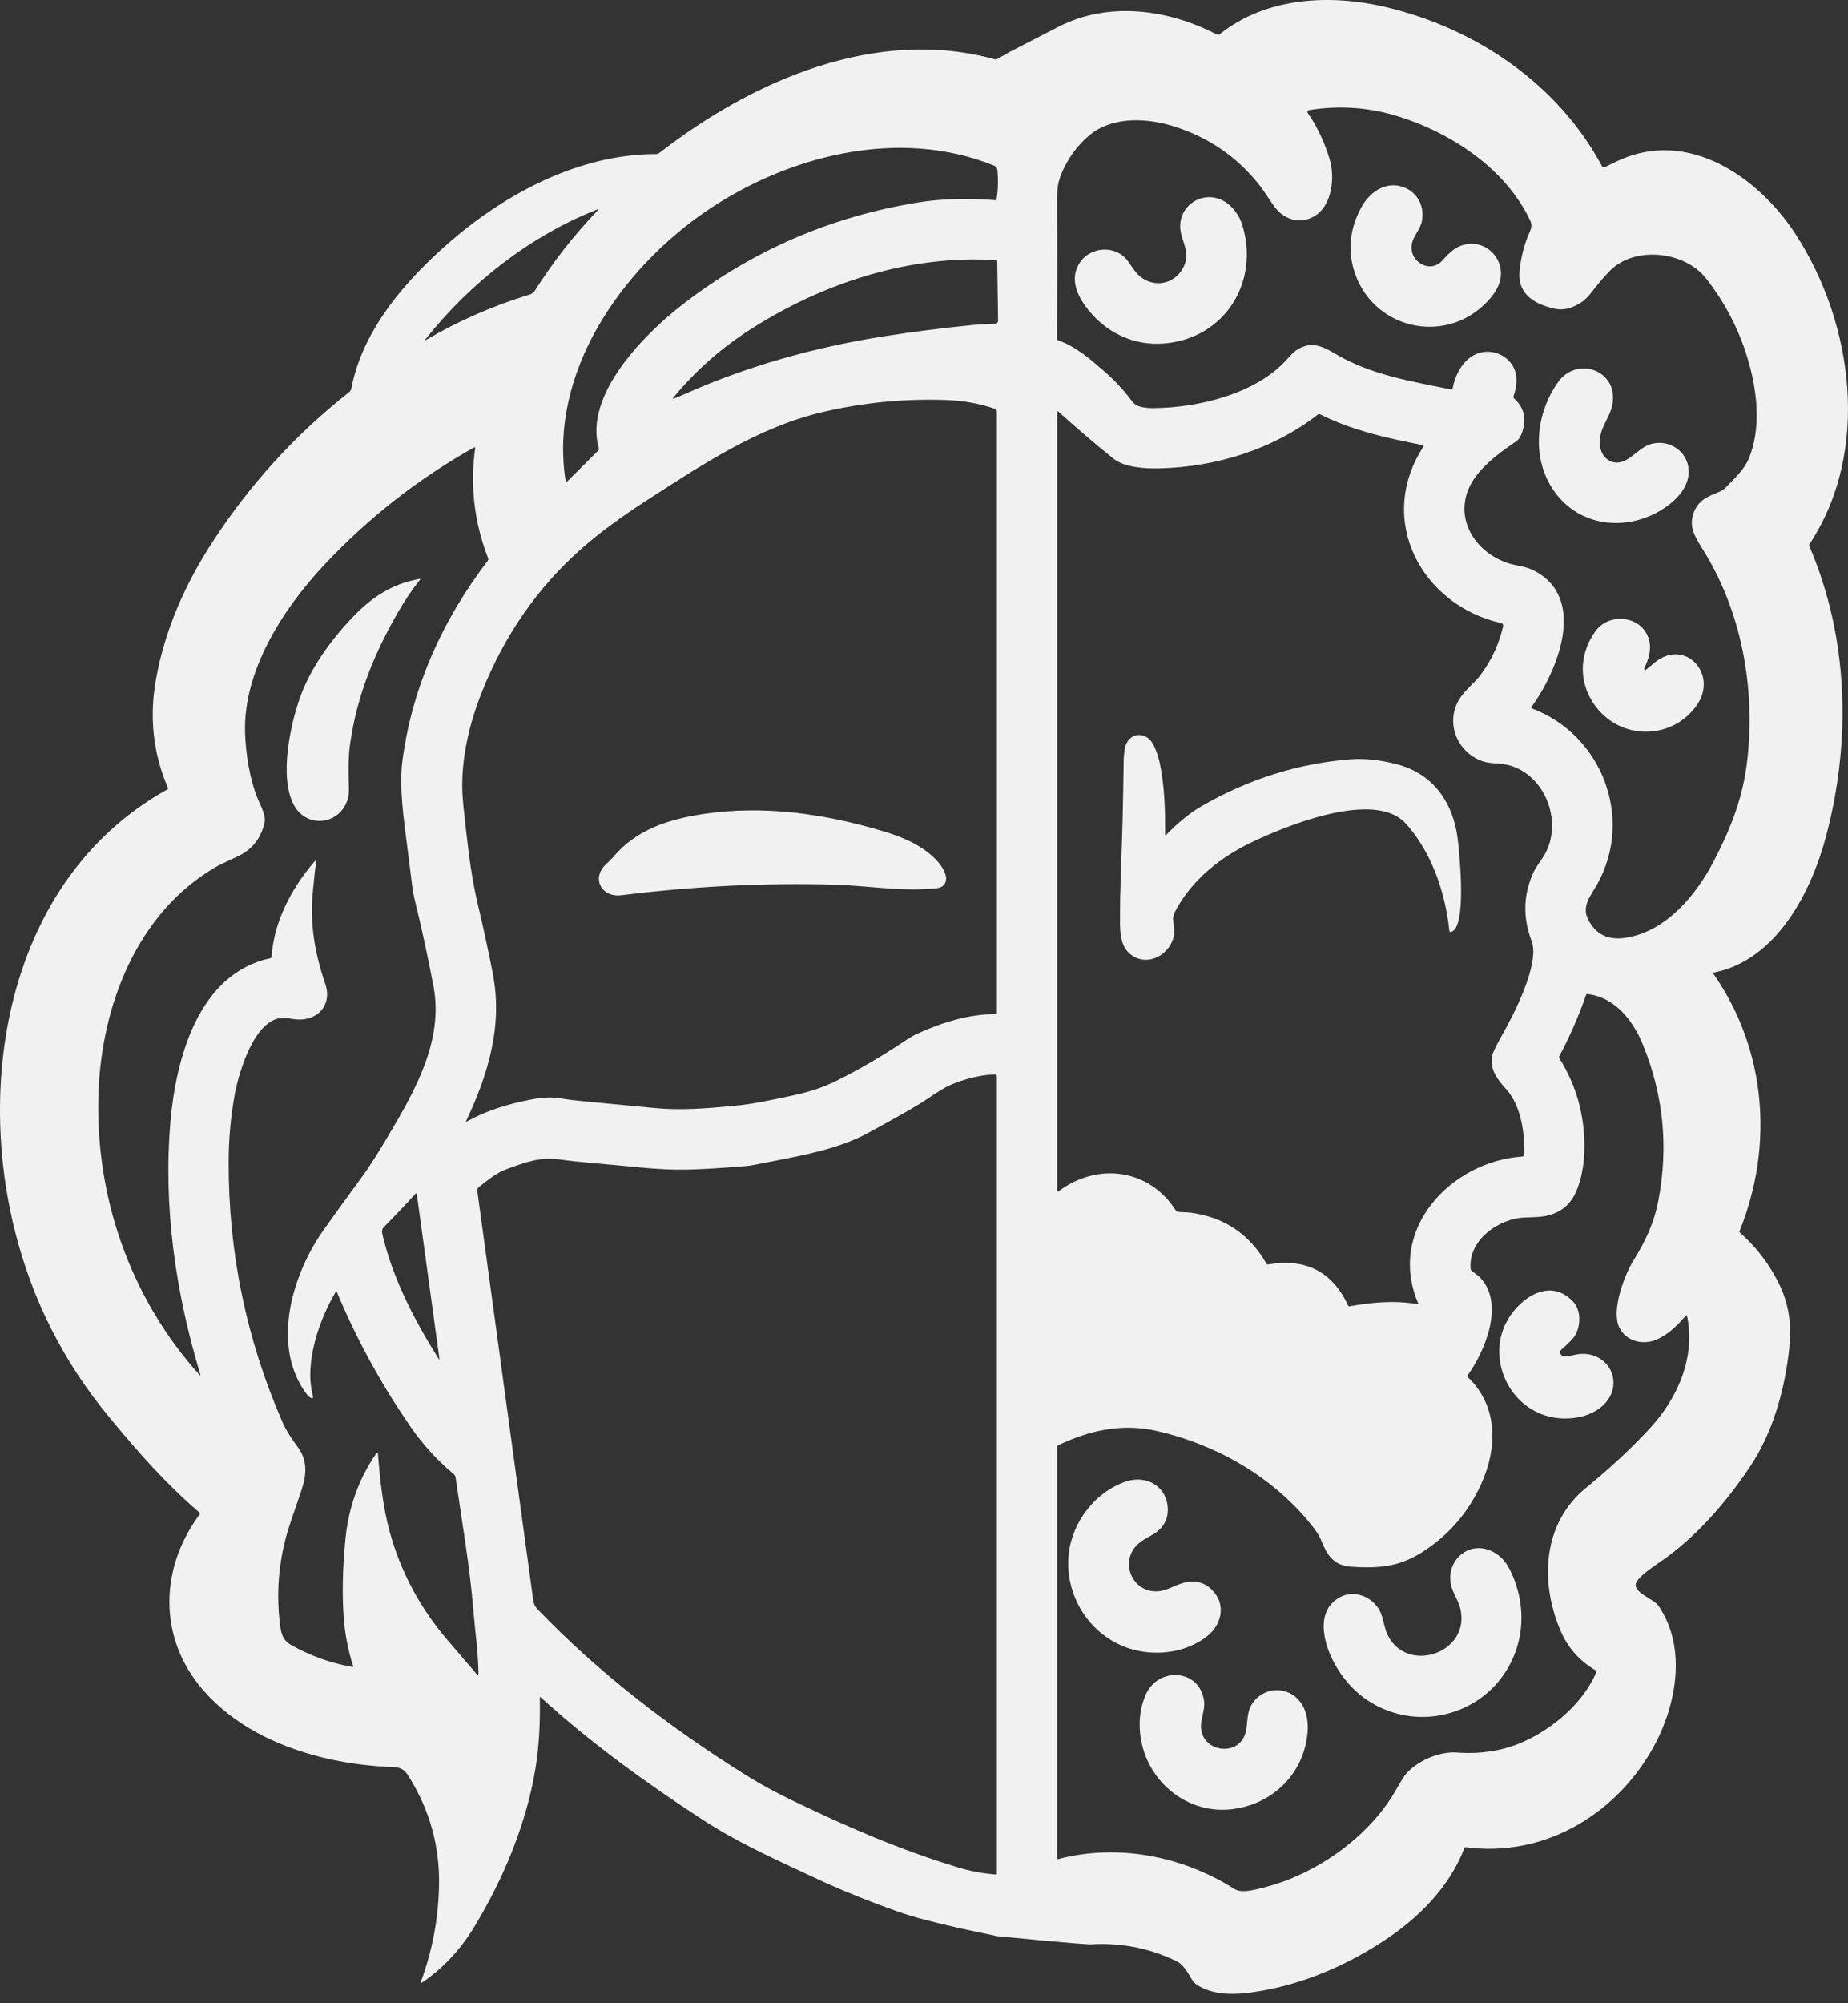<svg width="60" height="65" viewBox="0 0 60 65" fill="none" xmlns="http://www.w3.org/2000/svg">
<rect x="0" y="0" width="60" height="65" fill="#333333" stroke="none"/>
<path d="M32.811 1.67C32.811 1.67 34.353 0.877 34.356 0.875C35.979 0.034 37.929 0.298 39.497 1.115C39.538 1.136 39.576 1.132 39.611 1.104C41.124 -0.101 43.196 -0.195 44.999 0.231C47.918 0.922 50.578 2.719 52.014 5.393C52.031 5.424 52.071 5.438 52.104 5.421C52.251 5.35 52.396 5.281 52.538 5.215C54.803 4.161 57.081 5.736 58.287 7.582C60.176 10.474 60.745 14.644 58.748 17.659C58.736 17.677 58.734 17.7 58.743 17.72C60.018 20.677 60.11 24.019 59.294 27.11C58.815 28.931 57.687 31.152 55.644 31.558C55.631 31.561 55.622 31.574 55.625 31.587C55.625 31.59 55.627 31.593 55.629 31.595C57.351 34.063 57.596 37.172 56.48 39.946C56.472 39.967 56.476 39.984 56.493 39.999C56.914 40.367 57.271 40.796 57.561 41.287C58.085 42.171 58.201 42.901 58.071 43.943C57.911 45.212 57.537 46.51 56.832 47.57C56.073 48.712 55.069 49.882 53.906 50.677C53.623 50.87 53.289 51.099 53.151 51.302C52.917 51.649 53.679 51.859 53.845 52.101C54.807 53.501 54.41 55.453 53.605 56.827C52.371 58.936 50.084 60.27 47.589 59.937C47.568 59.934 47.554 59.943 47.547 59.962C47.05 61.255 46.026 62.264 44.883 63.005C43.599 63.837 42.156 64.437 40.634 64.647C40.127 64.717 39.549 64.734 39.072 64.517C38.89 64.435 38.769 64.345 38.709 64.249C38.565 64.017 38.447 63.755 38.187 63.629C37.316 63.211 36.396 63.03 35.427 63.088C35.195 63.101 32.358 62.822 32.358 62.822C32.358 62.806 30.242 62.419 29.111 62.013C28.198 61.684 27.315 61.334 26.411 60.911C24.997 60.25 23.918 59.768 22.748 59.004C20.959 57.837 19.157 56.533 17.554 55.073C17.534 55.056 17.525 55.06 17.526 55.086C17.543 55.931 17.498 56.685 17.392 57.344C17.104 59.138 16.357 60.95 15.387 62.54C14.949 63.26 14.396 63.851 13.729 64.312C13.668 64.355 13.65 64.341 13.676 64.271C14.037 63.29 14.23 62.267 14.254 61.2C14.283 59.924 13.956 58.739 13.272 57.642C13.141 57.433 13.031 57.349 12.768 57.338C11.478 57.286 10.266 57.06 9.071 56.568C7.751 56.025 6.471 55.053 5.873 53.718C5.184 52.182 5.485 50.474 6.485 49.134C6.497 49.118 6.495 49.096 6.48 49.082C5.398 48.15 4.543 47.19 3.539 45.975C2.069 44.2 1.052 42.192 0.487 39.952C-0.816 34.789 0.385 28.413 5.44 25.611C5.458 25.601 5.463 25.586 5.455 25.568C4.975 24.461 4.844 23.294 5.06 22.067C5.35 20.428 6.018 18.939 6.91 17.57C8.124 15.706 9.599 14.091 11.335 12.725C11.373 12.695 11.399 12.652 11.408 12.605C11.766 10.713 13.168 9.095 14.607 7.849C16.44 6.262 18.827 4.999 21.309 5C21.344 5 21.387 4.98 21.437 4.94C24.457 2.604 28.467 0.852 32.332 1.933C32.348 1.937 32.812 1.668 32.812 1.668L32.811 1.67ZM49.753 18.489C51.576 19.364 50.566 21.783 49.722 22.94C49.711 22.954 49.714 22.974 49.728 22.984C49.73 22.986 49.733 22.987 49.736 22.988C52.011 23.833 53.061 26.558 51.853 28.701C51.656 29.051 51.344 29.399 51.559 29.828C51.804 30.317 52.212 30.517 52.782 30.429C54.085 30.228 55.065 29.054 55.642 27.942C56.206 26.855 56.599 25.861 56.734 24.626C56.992 22.277 56.54 19.824 55.273 17.805C55.017 17.396 54.834 17.082 54.982 16.661C55.134 16.224 55.447 16.109 55.819 15.96C55.901 15.927 55.974 15.877 56.035 15.813C56.313 15.523 56.629 15.248 56.787 14.862C57.17 13.93 57.06 12.79 56.8 11.837C56.519 10.803 56.047 9.867 55.384 9.026C54.695 8.152 53.078 7.972 52.279 8.778C52.092 8.966 51.882 9.212 51.65 9.514C51.483 9.733 51.266 9.889 51.001 9.981C50.71 10.082 50.493 10.037 50.206 9.943C49.659 9.766 49.277 9.422 49.335 8.805C49.379 8.346 49.491 7.914 49.673 7.509C49.733 7.375 49.739 7.28 49.68 7.154C48.876 5.45 47.057 4.262 45.271 3.74C44.368 3.476 43.443 3.421 42.494 3.574C42.463 3.578 42.443 3.607 42.448 3.637C42.45 3.645 42.452 3.653 42.457 3.659C42.775 4.126 43.015 4.634 43.176 5.186C43.341 5.753 43.252 6.605 42.743 6.97C42.302 7.285 41.75 7.171 41.419 6.758C41.259 6.557 41.063 6.226 40.89 6.006C40.166 5.09 39.24 4.454 38.111 4.1C37.363 3.865 36.472 3.795 35.754 4.14C35.136 4.438 34.56 5.226 34.377 5.889C34.34 6.019 34.323 6.195 34.324 6.415C34.329 7.947 34.329 9.474 34.323 10.996C34.323 11.018 34.333 11.032 34.353 11.04C34.945 11.256 35.379 11.636 35.847 12.043C36.187 12.337 36.491 12.665 36.76 13.027C36.908 13.226 37.231 13.244 37.467 13.242C38.9 13.229 40.779 12.783 41.778 11.666C41.931 11.495 42.045 11.387 42.12 11.342C42.571 11.07 42.914 11.219 43.365 11.486C44.506 12.163 45.83 12.376 47.114 12.637C47.136 12.642 47.159 12.627 47.164 12.605V12.604C47.258 12.097 47.563 11.542 48.115 11.431C48.553 11.343 49.022 11.586 49.179 12.005C49.279 12.268 49.237 12.583 49.142 12.849C49.132 12.88 49.14 12.915 49.164 12.936C49.462 13.2 49.556 13.534 49.447 13.938C49.397 14.127 49.326 14.253 49.233 14.316C48.772 14.632 48.301 14.965 47.954 15.408C47.05 16.557 47.761 17.909 49.016 18.29C49.196 18.345 49.538 18.386 49.752 18.488L49.753 18.489ZM19.444 14.555C18.937 12.819 20.938 10.827 22.152 9.887C24.42 8.132 26.974 7.026 29.817 6.568C30.559 6.448 31.393 6.424 32.317 6.495C32.339 6.496 32.352 6.486 32.356 6.465C32.407 6.146 32.415 5.825 32.38 5.503C32.373 5.443 32.342 5.401 32.285 5.378C29.197 4.123 25.599 5.04 22.947 6.84C20.18 8.718 17.799 12.102 18.368 15.628C18.37 15.638 18.38 15.645 18.39 15.643C18.394 15.643 18.398 15.641 18.4 15.638L19.431 14.61C19.446 14.594 19.451 14.576 19.444 14.555V14.555ZM19.375 6.804C17.201 7.662 15.256 9.19 13.82 11.003C13.786 11.046 13.793 11.054 13.84 11.026C14.886 10.412 15.997 9.925 17.173 9.566C17.209 9.555 17.241 9.542 17.266 9.527C17.308 9.503 17.334 9.482 17.345 9.464C17.949 8.507 18.633 7.632 19.397 6.838C19.441 6.792 19.434 6.781 19.374 6.805L19.375 6.804ZM22.197 12.801C24.289 11.866 26.504 11.253 28.767 10.902C29.674 10.762 30.584 10.646 31.497 10.554C31.767 10.527 32.038 10.511 32.307 10.506C32.363 10.505 32.407 10.459 32.406 10.403L32.377 8.476C32.377 8.455 32.366 8.444 32.346 8.443C29.548 8.256 26.728 9.18 24.38 10.678C23.419 11.291 22.58 12.031 21.865 12.899C21.833 12.939 21.841 12.95 21.889 12.931C21.985 12.893 22.087 12.85 22.196 12.801H22.197ZM16.003 31.611C16.326 33.277 15.852 34.869 15.133 36.374C15.121 36.4 15.127 36.406 15.153 36.392C15.794 36.036 16.476 35.829 17.194 35.686C17.605 35.605 17.912 35.578 18.353 35.663C18.447 35.68 18.653 35.705 18.969 35.735C19.711 35.805 20.453 35.876 21.195 35.948C22.105 36.037 22.873 35.97 23.824 35.884C24.446 35.828 25.051 35.69 25.663 35.562C26.226 35.445 26.691 35.3 27.163 35.067C27.89 34.706 28.613 34.285 29.332 33.806C29.516 33.682 29.661 33.596 29.767 33.548C30.594 33.167 31.495 32.898 32.346 32.905C32.357 32.905 32.366 32.896 32.366 32.885V13.35C32.366 13.311 32.341 13.277 32.304 13.264C31.808 13.096 31.297 13.002 30.771 12.981C29.378 12.927 28.008 13.061 26.661 13.382C24.608 13.872 22.802 15.074 21.052 16.201C20.169 16.769 19.445 17.304 18.877 17.805C17.458 19.059 16.381 20.608 15.646 22.454C15.239 23.476 14.966 24.613 15.013 25.735C15.02 25.908 15.059 26.306 15.13 26.929C15.225 27.756 15.32 28.534 15.521 29.375C15.698 30.116 15.859 30.862 16.004 31.61L16.003 31.611ZM41.167 41.028C42.362 40.821 43.248 41.233 43.771 42.364C43.779 42.38 43.796 42.39 43.813 42.386C44.578 42.254 45.245 42.189 46.016 42.313C46.045 42.317 46.053 42.306 46.042 42.281C45.02 39.893 47.107 37.684 49.423 37.527C49.459 37.524 49.487 37.495 49.489 37.458C49.515 36.779 49.376 35.868 48.914 35.356C48.632 35.045 48.365 34.713 48.443 34.275C48.463 34.165 48.569 33.94 48.763 33.598C49.136 32.94 50.01 31.271 49.727 30.53C49.436 29.767 49.457 29.024 49.791 28.301C49.888 28.093 50.061 27.895 50.172 27.69C50.793 26.536 50.038 24.868 48.668 24.777C48.471 24.764 48.286 24.756 48.108 24.691C47.284 24.387 46.907 23.404 47.405 22.649C47.587 22.373 47.881 22.153 48.072 21.897C48.424 21.428 48.668 20.901 48.804 20.318C48.814 20.274 48.787 20.23 48.743 20.22C46.158 19.636 44.668 16.88 46.21 14.498C46.221 14.48 46.216 14.456 46.198 14.445C46.194 14.443 46.19 14.441 46.185 14.44C45.042 14.22 43.896 13.965 42.848 13.438C42.83 13.429 42.813 13.431 42.798 13.443C41.338 14.582 39.486 15.152 37.648 15.197C37.186 15.208 36.513 15.174 36.148 14.88C35.533 14.384 34.936 13.874 34.355 13.348C34.348 13.341 34.337 13.342 34.331 13.348C34.327 13.352 34.326 13.356 34.326 13.361V38.645C34.325 38.657 34.335 38.666 34.346 38.666C34.351 38.666 34.355 38.665 34.359 38.662C35.626 37.701 37.318 37.917 38.182 39.287C38.193 39.305 38.21 39.315 38.231 39.318C38.368 39.338 38.538 39.333 38.643 39.346C39.743 39.489 40.568 40.041 41.118 41.004C41.129 41.023 41.145 41.03 41.167 41.027V41.028ZM12.275 47.204C12.336 48.034 12.441 48.943 12.658 49.722C13.021 51.025 13.65 52.195 14.544 53.233C14.857 53.596 15.164 53.955 15.467 54.311C15.514 54.366 15.537 54.357 15.536 54.285C15.524 53.604 15.425 52.935 15.37 52.256C15.252 50.815 14.997 49.367 14.792 47.937C14.786 47.896 14.766 47.86 14.734 47.834C14.199 47.388 13.732 46.876 13.331 46.297C12.381 44.923 11.584 43.467 10.94 41.93C10.935 41.917 10.921 41.911 10.908 41.916C10.903 41.919 10.899 41.922 10.896 41.927C10.364 42.82 9.881 44.215 10.151 45.254C10.185 45.384 10.146 45.406 10.034 45.32C9.999 45.294 9.948 45.23 9.879 45.129C8.812 43.56 9.514 41.309 10.507 39.908C10.898 39.356 11.295 38.808 11.697 38.264C12.039 37.8 12.317 37.34 12.603 36.858C13.462 35.416 14.409 33.767 14.075 32.004C13.896 31.057 13.691 30.115 13.461 29.18C13.43 29.054 13.407 28.927 13.39 28.798C13.316 28.206 13.241 27.614 13.165 27.022C13.055 26.149 12.973 25.364 13.072 24.636C13.396 22.255 14.385 20.093 15.835 18.197C15.854 18.173 15.859 18.14 15.848 18.111C15.398 16.959 15.258 15.767 15.428 14.537C15.429 14.526 15.422 14.515 15.41 14.513C15.406 14.513 15.401 14.513 15.397 14.515C13.572 15.54 11.944 16.816 10.514 18.343C9.196 19.75 7.897 21.756 7.956 23.766C7.977 24.435 8.102 25.294 8.384 25.957C8.477 26.175 8.64 26.465 8.589 26.692C8.484 27.161 8.232 27.506 7.835 27.726C7.601 27.855 7.24 27.996 6.985 28.144C4.46 29.621 3.314 32.592 3.2 35.394C3.063 38.768 4.209 42.091 6.468 44.601C6.505 44.642 6.516 44.636 6.5 44.584C5.699 41.933 5.292 39.137 5.536 36.37C5.714 34.357 6.439 31.582 8.787 31.09C8.807 31.085 8.818 31.072 8.819 31.052C8.88 29.92 9.479 28.803 10.202 27.965C10.253 27.906 10.273 27.915 10.261 27.992C10.218 28.281 10.199 28.524 10.162 28.88C10.048 29.954 10.217 30.922 10.564 31.936C10.751 32.483 10.465 32.979 9.887 33.071C9.636 33.111 9.359 33.026 9.185 33.029C8.253 33.045 7.744 34.832 7.618 35.528C7.49 36.243 7.425 36.964 7.423 37.69C7.414 40.635 7.996 43.453 9.171 46.145C9.274 46.381 9.44 46.653 9.671 46.96C9.987 47.38 9.955 47.856 9.792 48.341C9.679 48.678 9.564 49.014 9.448 49.35C9.071 50.436 8.951 51.55 9.088 52.694C9.124 52.989 9.175 53.22 9.448 53.374C10.064 53.723 10.728 53.961 11.44 54.089C11.465 54.093 11.474 54.083 11.465 54.058C11.309 53.575 11.209 53.076 11.166 52.559C11.103 51.795 11.119 50.919 11.216 49.933C11.315 48.921 11.642 48.005 12.198 47.185C12.244 47.117 12.27 47.124 12.276 47.205L12.275 47.204ZM53.762 43.476C53.322 43.654 52.779 43.511 52.571 43.064C52.312 42.508 52.735 41.385 53.036 40.897C53.431 40.258 53.706 39.682 53.847 38.934C54.173 37.208 54.007 35.535 53.349 33.915C53.026 33.12 52.444 32.359 51.535 32.252C51.517 32.25 51.504 32.258 51.498 32.276C51.261 32.961 50.973 33.622 50.632 34.261C50.618 34.289 50.619 34.322 50.635 34.348C51.188 35.236 51.457 36.21 51.441 37.269C51.432 37.809 51.344 38.271 51.177 38.657C50.952 39.175 50.532 39.452 49.92 39.488C49.791 39.496 49.662 39.501 49.532 39.504C48.686 39.52 47.658 40.227 47.748 41.177C47.75 41.196 47.758 41.213 47.773 41.226C47.87 41.307 47.989 41.382 48.064 41.463C48.859 42.317 48.214 43.84 47.645 44.634C47.635 44.647 47.637 44.666 47.649 44.678C48.649 45.622 48.624 46.997 48.079 48.178C47.649 49.111 47.003 49.846 46.143 50.383C45.378 50.859 44.738 50.886 43.888 50.838C43.276 50.803 43.074 50.433 42.874 49.931C42.826 49.811 42.702 49.629 42.502 49.387C41.257 47.88 39.467 46.868 37.574 46.434C36.444 46.174 35.388 46.403 34.359 46.894C34.338 46.904 34.325 46.925 34.325 46.948V60.301C34.325 60.314 34.336 60.325 34.348 60.325C34.35 60.325 34.352 60.325 34.355 60.323C36.295 59.811 38.395 60.226 40.07 61.286C40.31 61.438 40.696 61.327 41.007 61.251C42.703 60.835 44.451 59.616 45.327 58.072C45.484 57.795 45.597 57.618 45.666 57.54C46.049 57.116 46.748 56.825 47.296 56.865C48.073 56.923 48.786 56.81 49.432 56.528C50.411 56.099 51.411 55.258 51.831 54.251C51.84 54.23 51.834 54.215 51.815 54.203C51.283 53.896 50.896 53.458 50.656 52.888C49.997 51.328 50.082 49.428 51.492 48.278C52.283 47.633 52.98 46.983 53.581 46.33C54.487 45.345 55.053 44.02 54.773 42.691C54.771 42.681 54.762 42.675 54.751 42.677C54.747 42.677 54.743 42.679 54.741 42.682C54.476 42.995 54.148 43.319 53.761 43.476L53.762 43.476ZM25.685 58.4C27.488 59.269 29.121 59.984 31.068 60.582C31.505 60.717 31.9 60.786 32.334 60.824C32.35 60.825 32.364 60.813 32.365 60.797C32.365 60.797 32.365 60.796 32.365 60.795V34.913C32.365 34.889 32.346 34.87 32.323 34.869C31.802 34.858 31.043 35.073 30.576 35.353C30.429 35.441 30.253 35.556 30.045 35.699C29.805 35.862 29.188 36.216 28.194 36.757C27.127 37.338 25.794 37.534 24.548 37.785C24.403 37.814 24.299 37.831 24.234 37.835C23.355 37.9 22.433 37.984 21.579 37.94C21.238 37.922 20.854 37.891 20.428 37.847C19.721 37.774 18.874 37.722 18.101 37.613C17.532 37.532 16.964 37.745 16.439 37.939C16.116 38.058 15.815 38.31 15.546 38.518C15.509 38.547 15.49 38.593 15.497 38.638C16.103 43.071 16.707 47.49 17.309 51.896C17.329 52.044 17.362 52.121 17.459 52.222C19.469 54.315 21.806 56.094 24.256 57.621C24.685 57.888 25.162 58.147 25.685 58.4L25.685 58.4ZM12.415 40.045C12.747 41.483 13.461 42.848 14.241 44.089C14.263 44.124 14.272 44.12 14.266 44.08L13.532 38.739C13.531 38.727 13.52 38.719 13.509 38.72C13.503 38.721 13.499 38.723 13.496 38.727C13.165 39.092 12.824 39.451 12.473 39.806C12.401 39.878 12.392 39.952 12.415 40.045Z" fill="#FEFEFE" fill-opacity="0.937"/>
<path d="M45.84 7.914C45.731 8.476 46.411 8.89 46.811 8.472C47.01 8.263 47.154 8.086 47.408 7.983C48.185 7.669 48.939 8.411 48.68 9.185C48.61 9.394 48.465 9.609 48.246 9.83C46.852 11.236 44.505 10.637 43.952 8.744C43.755 8.068 43.837 7.396 44.2 6.725C44.444 6.276 44.918 5.917 45.435 6.034C45.962 6.151 46.266 6.631 46.167 7.167C46.117 7.446 45.891 7.646 45.84 7.914V7.914Z" fill="#FEFEFE" fill-opacity="0.937"/>
<path d="M37.829 11.143C36.79 11.24 35.83 10.764 35.224 9.91C34.922 9.484 34.754 8.987 35.056 8.526C35.412 7.982 36.243 7.954 36.611 8.462C36.743 8.642 36.877 8.869 37.043 8.993C37.492 9.332 38.096 9.222 38.387 8.736C38.616 8.353 38.494 8.058 38.376 7.692C38.038 6.646 39.262 5.951 40.001 6.735C40.158 6.902 40.269 7.092 40.335 7.304C40.901 9.145 39.772 10.963 37.829 11.143L37.829 11.143Z" fill="#FEFEFE" fill-opacity="0.937"/>
<path d="M51.956 14.504C52 14.809 52.257 15.052 52.577 15.004C52.936 14.95 53.211 14.532 53.579 14.416C54.163 14.232 54.793 14.62 54.827 15.256C54.851 15.695 54.556 16.089 54.223 16.35C53.021 17.297 51.25 17.187 50.391 15.836C49.723 14.786 49.877 13.405 50.582 12.406C51.19 11.543 52.521 12.005 52.359 13.077C52.279 13.613 51.867 13.893 51.955 14.503L51.956 14.504Z" fill="#FEFEFE" fill-opacity="0.937"/>
<path d="M12.927 19.857C12.151 21.21 11.607 22.532 11.375 24.081C11.304 24.556 11.31 25.012 11.327 25.491C11.333 25.66 11.325 25.789 11.303 25.878C11.091 26.753 9.973 26.92 9.542 26.122C9.056 25.223 9.425 23.514 9.743 22.626C10.083 21.678 10.736 20.774 11.445 20.032C12.082 19.364 12.73 18.95 13.608 18.785C13.646 18.778 13.653 18.79 13.629 18.82C13.37 19.147 13.136 19.493 12.927 19.858V19.857Z" fill="#FEFEFE" fill-opacity="0.937"/>
<path d="M53.408 21.74C53.416 21.745 53.43 21.74 53.448 21.725C53.548 21.641 53.65 21.558 53.752 21.477C54.714 20.717 55.779 21.869 55.106 22.86C54.353 23.967 52.763 24.04 51.898 23.034C51.26 22.291 51.22 21.296 51.792 20.492C52.296 19.785 53.507 20.019 53.571 20.951C53.587 21.194 53.495 21.456 53.389 21.681C53.379 21.703 53.387 21.729 53.408 21.741V21.74Z" fill="#FEFEFE" fill-opacity="0.937"/>
<path d="M37.862 27.088C38.261 26.68 38.646 26.369 39.017 26.155C40.534 25.282 42.133 24.777 43.815 24.64C44.31 24.6 44.84 24.657 45.402 24.812C46.552 25.13 47.182 26.063 47.326 27.206C47.376 27.61 47.649 30.152 47.099 30.24C47.08 30.244 47.062 30.23 47.059 30.212C47.059 30.211 47.059 30.21 47.059 30.209C46.944 29.15 46.618 28.07 46.016 27.198C45.82 26.914 45.653 26.716 45.515 26.603C44.42 25.704 41.718 26.808 40.61 27.343C39.637 27.812 38.754 28.51 38.215 29.461C38.12 29.629 38.077 29.751 38.084 29.826C38.102 29.992 38.142 30.173 38.118 30.328C38.02 30.962 37.262 31.407 36.705 30.965C36.408 30.729 36.367 30.351 36.364 29.963C36.356 28.832 36.421 27.682 36.448 26.587C36.463 25.967 36.474 25.347 36.482 24.726C36.483 24.591 36.494 24.456 36.513 24.321C36.568 23.944 36.91 23.709 37.262 23.94C37.47 24.077 37.606 24.529 37.657 24.772C37.817 25.537 37.831 26.299 37.83 27.076C37.83 27.106 37.841 27.11 37.862 27.089V27.088Z" fill="#FEFEFE" fill-opacity="0.937"/>
<path d="M28.66 26.967C29.297 27.157 29.894 27.404 30.363 27.867C30.545 28.047 30.862 28.462 30.647 28.715C30.598 28.773 30.518 28.808 30.41 28.82C29.292 28.943 28.18 28.735 27.069 28.705C24.82 28.642 22.521 28.756 20.169 29.049C19.535 29.128 19.182 28.498 19.681 28.037C19.788 27.939 19.859 27.869 19.896 27.824C20.653 26.913 21.711 26.582 22.84 26.412C24.794 26.119 26.766 26.401 28.661 26.967H28.66Z" fill="#FEFEFE" fill-opacity="0.937"/>
<path d="M51.002 46.019C49.041 46.18 47.927 43.819 49.258 42.413C49.766 41.876 50.465 41.624 51.055 42.211C51.374 42.53 51.333 43.153 51.035 43.469C50.925 43.584 50.815 43.688 50.701 43.781C50.653 43.821 50.641 43.889 50.673 43.942C50.752 44.077 51.053 43.972 51.182 43.949C52.227 43.763 52.828 44.946 51.995 45.647C51.737 45.862 51.407 45.987 51.002 46.02V46.019Z" fill="#FEFEFE" fill-opacity="0.937"/>
<path d="M36.9 50.147C36.365 50.708 36.76 51.639 37.538 51.636C37.906 51.635 38.203 51.379 38.566 51.329C38.912 51.281 39.197 51.394 39.424 51.669C39.801 52.127 39.639 52.734 39.205 53.081C38.494 53.65 37.473 53.752 36.656 53.486C35.37 53.066 34.558 51.766 34.699 50.43C34.809 49.391 35.545 48.418 36.552 48.073C37.238 47.839 37.912 48.244 37.916 48.987C37.919 49.242 37.825 49.459 37.637 49.638C37.437 49.83 37.106 49.929 36.9 50.147L36.9 50.147Z" fill="#FEFEFE" fill-opacity="0.937"/>
<path d="M48.798 54.371C48.008 55.487 46.544 55.981 45.221 55.562C44.419 55.307 43.799 54.798 43.36 54.034C42.973 53.36 42.679 52.268 43.511 51.822C44.015 51.551 44.653 51.858 44.844 52.369C44.913 52.553 44.956 52.843 45.047 53.036C45.667 54.345 47.766 53.639 47.411 52.185C47.351 51.939 47.153 51.66 47.103 51.395C46.967 50.666 47.623 50.023 48.355 50.299C48.646 50.409 48.871 50.625 49.03 50.949C49.581 52.073 49.517 53.355 48.798 54.371Z" fill="#FEFEFE" fill-opacity="0.937"/>
<path d="M40.034 58.7C38.652 58.883 37.391 57.94 37.077 56.6C36.95 56.054 36.979 55.476 37.206 54.973C37.611 54.079 38.943 54.145 39.093 55.186C39.126 55.41 39.027 55.683 39 55.89C38.873 56.853 40.267 57.082 40.455 56.16C40.495 55.964 40.492 55.668 40.565 55.465C40.788 54.852 41.563 54.638 42.068 55.066C42.399 55.345 42.49 55.801 42.453 56.22C42.334 57.537 41.346 58.525 40.034 58.7Z" fill="#FEFEFE" fill-opacity="0.937"/>
</svg>
